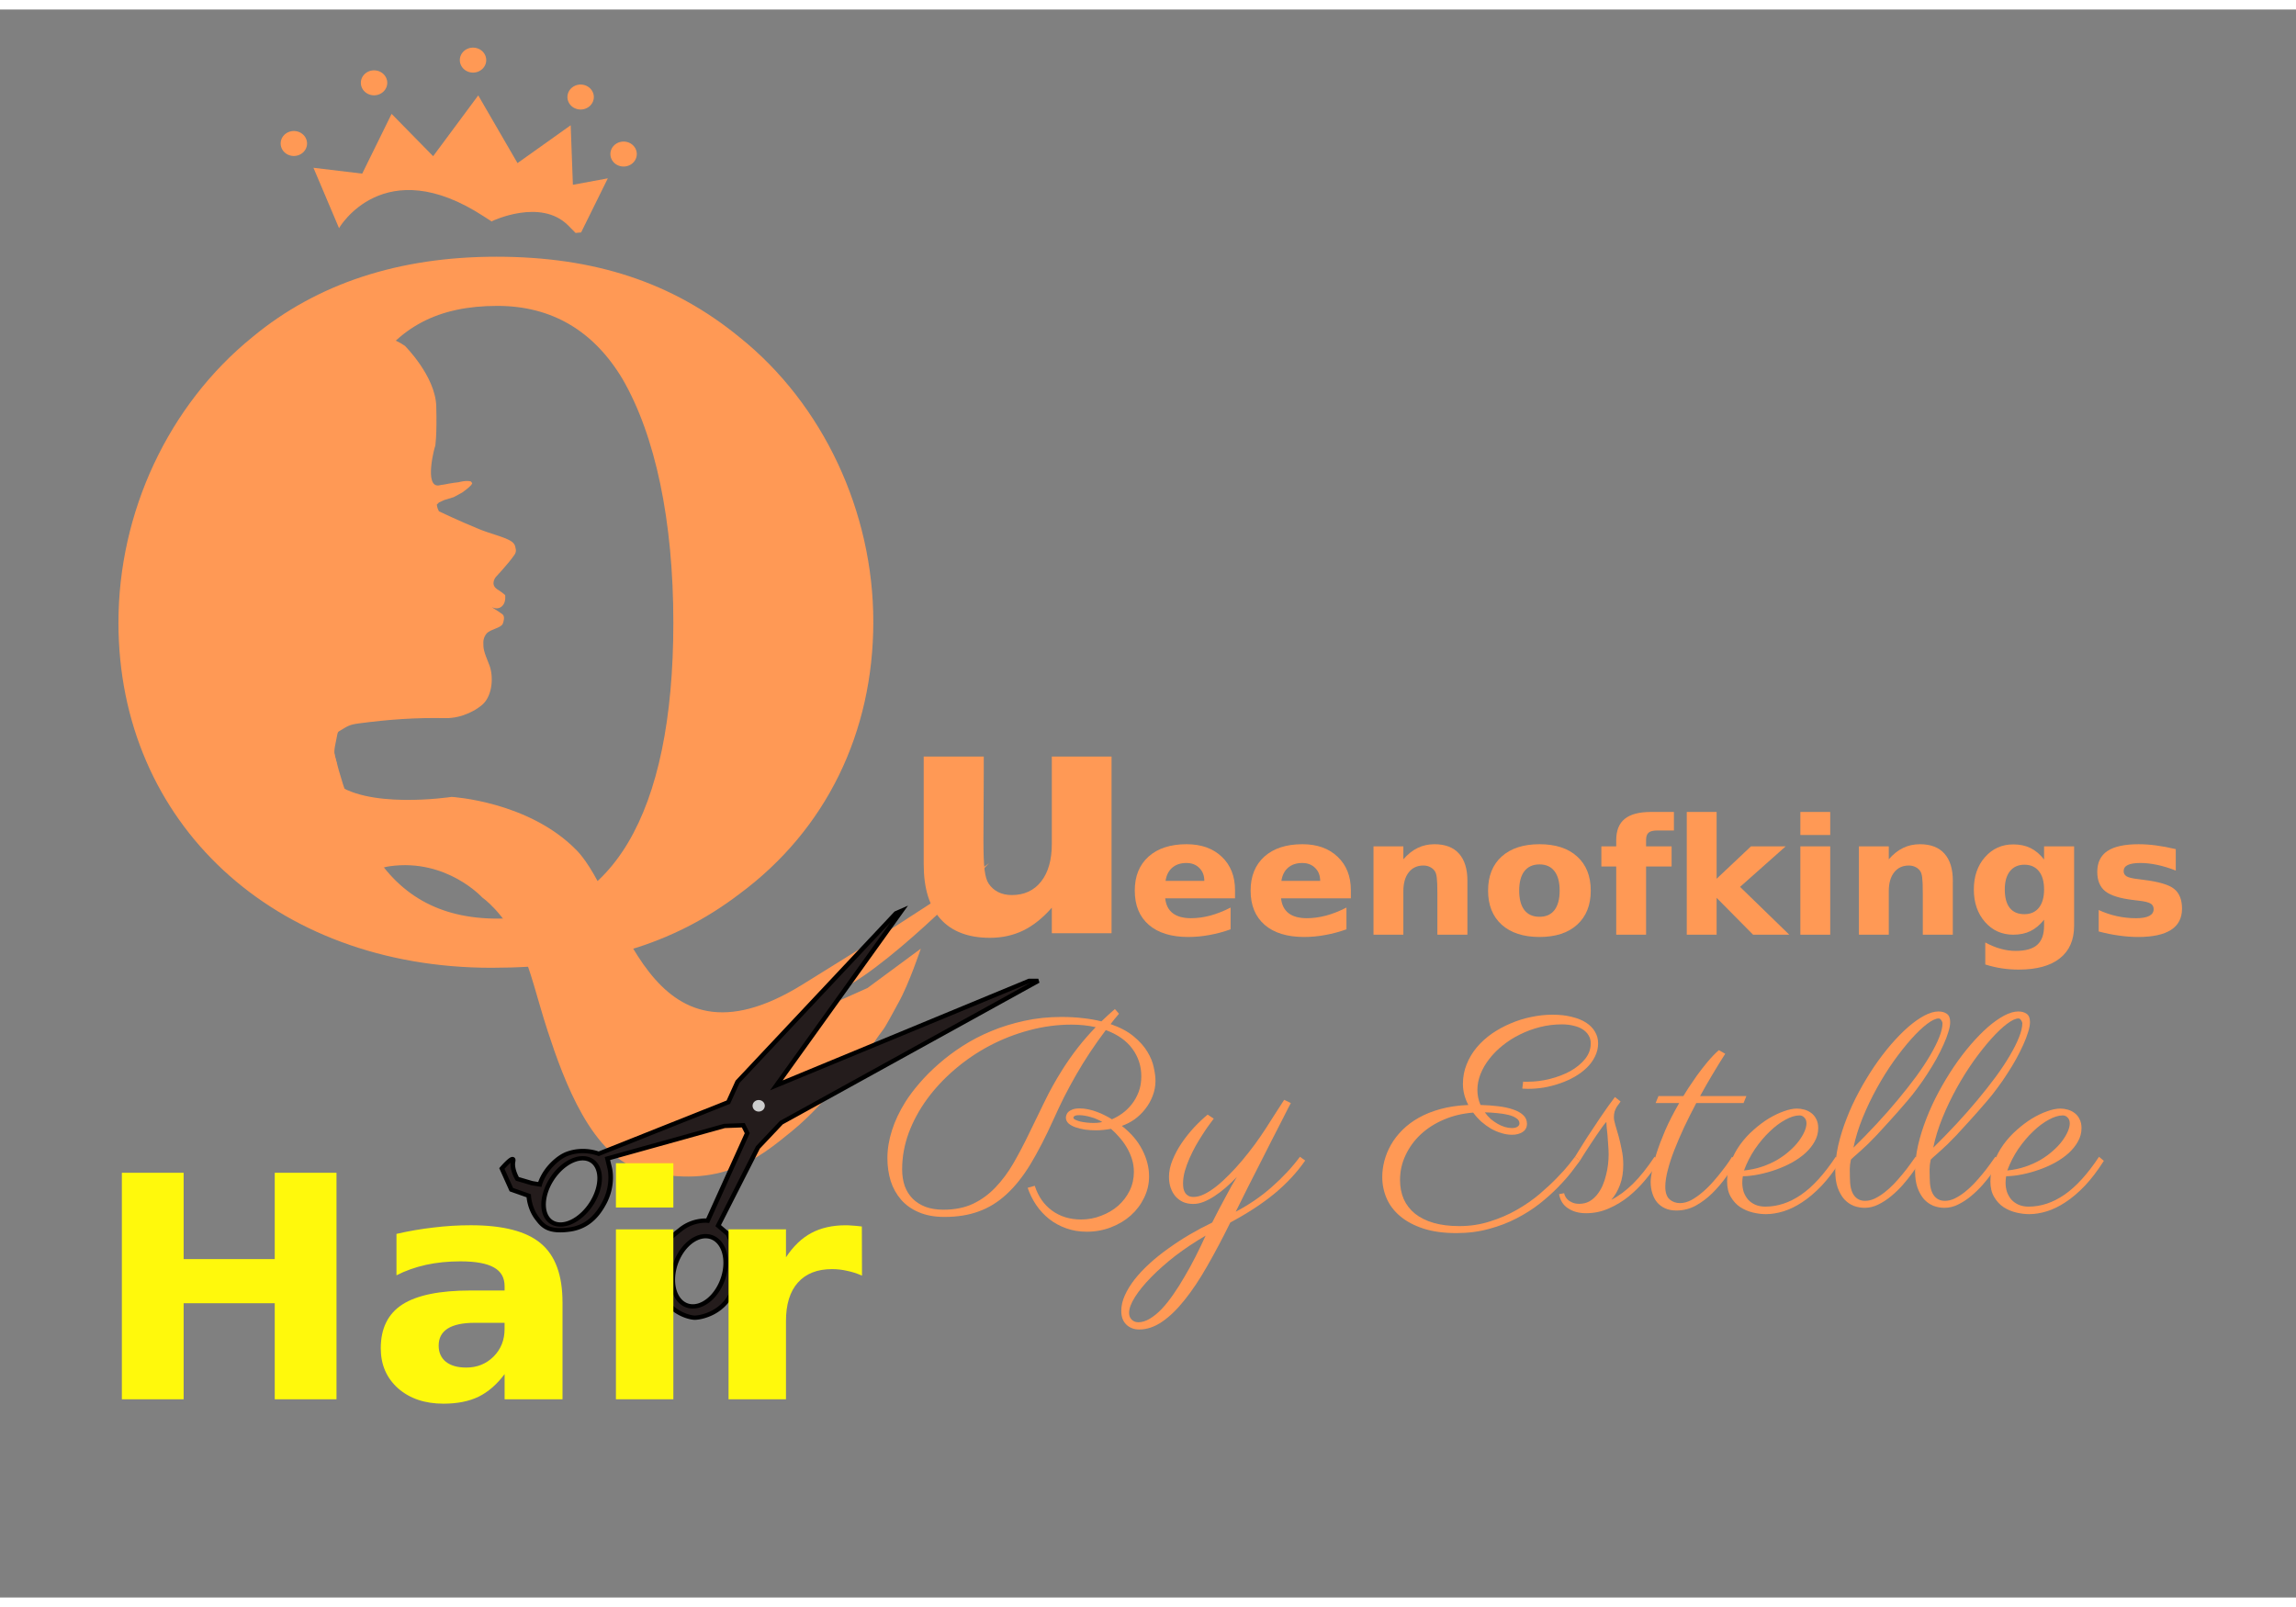 <?xml version="1.0" encoding="UTF-8" standalone="no"?>
<svg
   xmlns="http://www.w3.org/2000/svg"
   width="100"
   height="70"
   viewBox="0 0 137.319 94.985"
   version="1.1"
   id="svg8"
>
  <rect x="0" y="0" width="137.319" height="94.985" fill="#808080" stroke="none"/>
  <defs
     id="defs2" />
  <g
     id="layer1">
    <g
       id="g1126"
       transform="matrix(0.905,0,0,0.856,7.084,-49.898)"
       style="stroke-width:1.136">
      <g
         id="g1006"
         transform="translate(-157.29)"
         style="stroke-width:1.136">
        <g
           id="g900"
           transform="translate(-59.264,-18.326)"
           style="stroke-width:1.136">
          <g
             id="g849"
             transform="translate(31.874,7.53)"
             style="fill:#ff9955;fill-opacity:1;stroke-width:1.136">
            <g
               aria-label="O"
               id="text844"
               style="font-style:normal;font-variant:normal;font-weight:bold;font-stretch:normal;font-size:66.074px;line-height:1.25;font-family:C059;-inkscape-font-specification:'C059, Bold';font-variant-ligatures:normal;font-variant-caps:normal;font-variant-numeric:normal;font-variant-east-asian:normal;fill:#ff9955;fill-opacity:1;stroke:none;stroke-width:0.301">
              <path
                 d="m 209.656,86.362 c -6.409,0 -11.827,1.85 -16.122,5.616 -5.55,4.757 -8.854,12.224 -8.854,19.954 0,14.008 10.308,24.117 24.646,24.117 6.806,0 11.959,-1.586 16.386,-5.154 5.748,-4.493 8.854,-11.299 8.854,-19.029 0,-7.665 -3.304,-15.197 -8.854,-19.888 -4.427,-3.832 -9.581,-5.616 -16.056,-5.616 z m 0.066,3.436 c 3.568,0 6.343,1.718 8.259,5.088 2.18,3.964 3.37,9.911 3.37,17.047 0,13.413 -4.097,20.681 -11.629,20.681 -3.832,0 -6.607,-1.652 -8.458,-5.088 -2.18,-4.097 -3.37,-9.845 -3.37,-16.849 0,-7.136 1.123,-12.422 3.37,-16.188 1.916,-3.238 4.559,-4.691 8.458,-4.691 z"
                 style="font-style:normal;font-variant:normal;font-weight:bold;font-stretch:normal;font-size:66.074px;font-family:C059;-inkscape-font-specification:'C059, Bold';font-variant-ligatures:normal;font-variant-caps:normal;font-variant-numeric:normal;font-variant-east-asian:normal;fill:#ff9955;fill-opacity:1;stroke-width:0.301"
                 id="path865" />
            </g>
            <path
               id="path831"
               style="fill:#ff9955;fill-opacity:1;stroke:none;stroke-width:0.301px;stroke-linecap:butt;stroke-linejoin:miter;stroke-opacity:1"
               d="m 202.964,92.205 c -0.213,0.181 -3.048,2.605 -3.91,3.673 -0.895,1.109 -2.581,3.627 -2.581,3.627 0,0 -1.672,3.197 -2.108,4.637 -0.437,1.441 -1.171,4.341 -1.237,6.148 -0.066,1.807 -0.175,3.927 0.307,6.105 0.482,2.178 1.547,5.47 2.136,6.606 0.589,1.137 2.429,4.272 3.852,5.737 1.424,1.465 3.946,3.625 4.312,3.819 0.038,0.02 0.337,0.193 0.436,0.249 -1.878,-1.511 -3.847,-3.517 -1.552,-3.854 3.754,-0.551 6.105,2.188 6.105,2.188 0,0 1.408,1.01 2.514,3.474 0.683,1.522 1.124,3.64 1.81,5.86 1.072,3.465 2.927,8.846 6.31,9.748 5.11,1.361 7.672,-0.899 9.805,-2.736 1.445,-1.244 2.499,-2.64 3.012,-3.168 1.886,-1.946 2.408,-3.097 2.983,-3.859 0.266,-0.352 0.683,-1.246 1.065,-1.96 0.695,-1.298 1.482,-3.786 1.482,-3.786 l -3.519,2.747 -4.506,2.136 c 0,0 -0.717,-0.09 2.77,-2.022 3.78,-2.094 9.775,-8.848 9.775,-8.848 0,0 -2.106,1.828 -12.374,8.516 -10.268,6.688 -11.726,-5.967 -14.889,-9.4 -3.163,-3.433 -8.268,-3.734 -8.268,-3.734 0,0 -5.743,0.933 -7.866,-1.128 -2.123,-2.06 0.682,0.274 0.227,-1.429 -0.084,-0.316 -0.165,-0.5 -0.042,-1.114 0.156,-0.776 0.121,-0.838 0.262,-0.926 0.545,-0.342 0.648,-0.449 1.279,-0.537 2.022,-0.281 3.765,-0.411 5.715,-0.37 1.189,0.025 2.152,-0.637 2.49,-0.969 0.658,-0.648 0.718,-1.984 0.424,-2.76 -0.365,-0.961 -0.395,-1.107 -0.388,-1.582 0.005,-0.297 0.154,-0.575 0.314,-0.695 0.311,-0.233 0.861,-0.325 0.967,-0.584 0.053,-0.129 0.164,-0.517 -0.014,-0.662 -0.364,-0.298 -0.831,-0.551 -0.648,-0.476 0.334,0.137 0.552,0.005 0.684,-0.172 0.198,-0.266 0.14,-0.687 0.14,-0.687 0,0 -0.036,-0.083 -0.527,-0.42 -0.491,-0.336 -0.093,-0.854 -0.093,-0.854 0,0 0.849,-0.95 1.237,-1.558 0.128,-0.201 0.094,-0.355 0.073,-0.434 -0.025,-0.093 -0.004,-0.32 -0.32,-0.525 -0.454,-0.294 -1.327,-0.499 -2.078,-0.823 -1.371,-0.592 -2.672,-1.254 -2.672,-1.254 l -0.093,-0.227 -0.048,-0.235 0.143,-0.152 0.357,-0.173 0.62,-0.201 0.585,-0.336 0.364,-0.299 0.209,-0.21 0.067,-0.127 -0.088,-0.123 c -0.312,-0.099 -0.819,0.054 -0.819,0.054 -0.164,0.019 -0.482,0.063 -0.634,0.096 -0.576,0.126 -0.383,0.056 -0.593,0.112 -1.14,0.306 -0.294,-2.934 -0.316,-2.714 0,0 0.126,-0.704 0.071,-2.804 -0.055,-2.1 -2.072,-4.22 -2.072,-4.22 -0.2,-0.147 -0.417,-0.275 -0.646,-0.386 z"
            />
          </g>
          <g
             id="g887"
             style="stroke-width:1.136">
            <path
               id="path851"
               style="fill:#ff9955;fill-opacity:1;stroke:#000000;stroke-width:1.136px;stroke-linecap:butt;stroke-linejoin:miter;stroke-opacity:0"
               d="m 906.91,311.771 -11.248,16.032 -10.36,-11.161 -7.326,15.758 -12.161,-1.543 6.378,15.917 c 0,0 11.075,-20.413 36.186,-3.043 1.104,0.764 1.136,0.767 1.896,1.292 0.035,-0.012 0.564,-0.419 0.6,-0.43 -0.021,-0.233 -0.442,0.301 -0.442,0.301 0,0 12.018,-6.091 18.891,1.151 0.774,0.816 1.356,1.482 1.867,2.001 0.217,-0.032 0.363,-0.041 0.588,-0.068 -0.005,-0.006 0.786,-0.072 0.786,-0.072 l 6.66,-14.264 -8.71,1.7 -0.548,-15.699 -13.264,9.98 z"
               transform="scale(0.265)"
            />
            <path
               id="path871"
               style="opacity:1;fill:#ff9955;fill-opacity:1;stroke:#ff9955;stroke-width:0.451;stroke-linecap:round;stroke-opacity:0;paint-order:markers fill stroke"
               d="m 229.018,85.98 a 0.872,0.872 0 0 1 -0.872,0.872 0.872,0.872 0 0 1 -0.872,-0.872 0.872,0.872 0 0 1 0.872,-0.872 0.872,0.872 0 0 1 0.872,0.872 z" />
            <path
               id="circle873"
               style="opacity:1;fill:#ff9955;fill-opacity:1;stroke:#ff9955;stroke-width:0.451;stroke-linecap:round;stroke-opacity:0;paint-order:markers fill stroke"
               d="m 234.318,81.741 a 0.872,0.872 0 0 1 -0.872,0.872 0.872,0.872 0 0 1 -0.872,-0.872 0.872,0.872 0 0 1 0.872,-0.872 0.872,0.872 0 0 1 0.872,0.872 z" />
            <path
               id="circle875"
               style="opacity:1;fill:#ff9955;fill-opacity:1;stroke:#ff9955;stroke-width:0.451;stroke-linecap:round;stroke-opacity:0;paint-order:markers fill stroke"
               d="m 240.859,80.154 a 0.872,0.872 0 0 1 -0.872,0.872 0.872,0.872 0 0 1 -0.872,-0.872 0.872,0.872 0 0 1 0.872,-0.872 0.872,0.872 0 0 1 0.872,0.872 z" />
            <path
               id="circle877"
               style="opacity:1;fill:#ff9955;fill-opacity:1;stroke:#ff9955;stroke-width:0.451;stroke-linecap:round;stroke-opacity:0;paint-order:markers fill stroke"
               d="m 247.97,82.734 a 0.872,0.872 0 0 1 -0.872,0.872 0.872,0.872 0 0 1 -0.872,-0.872 0.872,0.872 0 0 1 0.872,-0.872 0.872,0.872 0 0 1 0.872,0.872 z" />
            <path
               id="circle879"
               style="opacity:1;fill:#ff9955;fill-opacity:1;stroke:#ff9955;stroke-width:0.451;stroke-linecap:round;stroke-opacity:0;paint-order:markers fill stroke"
               d="m 250.809,86.718 a 0.872,0.872 0 0 1 -0.872,0.872 0.872,0.872 0 0 1 -0.872,-0.872 0.872,0.872 0 0 1 0.872,-0.872 0.872,0.872 0 0 1 0.872,0.872 z" />
          </g>
        </g>
        <g
           id="g978"
           style="stroke-width:1.136;fill:#ff9955;">
          <g
             aria-label="u"
             id="text904"
             style="font-style:normal;font-variant:normal;font-weight:bold;font-stretch:normal;font-size:22.578px;line-height:1.25;font-family:sans-serif;-inkscape-font-specification:'sans-serif, Bold';font-variant-ligatures:normal;font-variant-caps:normal;font-variant-numeric:normal;font-variant-east-asian:normal;fill:#ff9955;fill-opacity:1;stroke:none;stroke-width:0.301">
            <path
               d="m 210.506,118.033 v -7.541 h 3.969 v 1.235 q 0,1.003 -0.011,2.525 -0.011,1.51 -0.011,2.017 0,1.488 0.077,2.15 0.077,0.65 0.265,0.948 0.243,0.386 0.628,0.595 0.397,0.209 0.904,0.209 1.235,0 1.94,-0.948 0.706,-0.948 0.706,-2.635 v -6.096 h 3.947 v 12.347 h -3.947 v -1.786 q -0.893,1.08 -1.896,1.599 -0.992,0.507 -2.194,0.507 -2.139,0 -3.263,-1.312 -1.113,-1.312 -1.113,-3.814 z"
               style="font-style:normal;font-variant:normal;font-weight:bold;font-stretch:normal;font-size:22.578px;font-family:sans-serif;-inkscape-font-specification:'sans-serif, Bold';font-variant-ligatures:normal;font-variant-caps:normal;font-variant-numeric:normal;font-variant-east-asian:normal;fill:#ff9955;fill-opacity:1;stroke-width:0.301"
               id="path873" />
          </g>
          <g
             aria-label="eenofkings"
             id="text908"
             style="font-style:normal;font-variant:normal;font-weight:bold;font-stretch:normal;font-size:11.289px;line-height:1.25;font-family:sans-serif;-inkscape-font-specification:'sans-serif, Bold';font-variant-ligatures:normal;font-variant-caps:normal;font-variant-numeric:normal;font-variant-east-asian:normal;fill:#ff9955;fill-opacity:1;stroke:none;stroke-width:0.301">
            <path
               d="m 231.08,119.838 v 0.562 h -4.614 q 0.072,0.695 0.502,1.042 0.43,0.347 1.202,0.347 0.623,0 1.273,-0.182 0.656,-0.187 1.345,-0.562 v 1.521 q -0.7,0.265 -1.4,0.397 -0.7,0.138 -1.4,0.138 -1.676,0 -2.607,-0.849 -0.926,-0.854 -0.926,-2.392 0,-1.51 0.91,-2.376 0.915,-0.865 2.514,-0.865 1.455,0 2.326,0.876 0.876,0.876 0.876,2.343 z m -2.028,-0.656 q 0,-0.562 -0.331,-0.904 -0.325,-0.347 -0.854,-0.347 -0.573,0 -0.932,0.325 -0.358,0.32 -0.446,0.926 z"
               style="font-style:normal;font-variant:normal;font-weight:bold;font-stretch:normal;font-size:11.289px;font-family:sans-serif;-inkscape-font-specification:'sans-serif, Bold';font-variant-ligatures:normal;font-variant-caps:normal;font-variant-numeric:normal;font-variant-east-asian:normal;fill:#ff9955;fill-opacity:1;stroke-width:0.301"
               id="path944" />
            <path
               d="m 238.736,119.838 v 0.562 h -4.614 q 0.072,0.695 0.502,1.042 0.43,0.347 1.202,0.347 0.623,0 1.273,-0.182 0.656,-0.187 1.345,-0.562 v 1.521 q -0.7,0.265 -1.4,0.397 -0.7,0.138 -1.4,0.138 -1.676,0 -2.607,-0.849 -0.926,-0.854 -0.926,-2.392 0,-1.51 0.909,-2.376 0.915,-0.865 2.514,-0.865 1.455,0 2.326,0.876 0.876,0.876 0.876,2.343 z m -2.028,-0.656 q 0,-0.562 -0.331,-0.904 -0.325,-0.347 -0.854,-0.347 -0.573,0 -0.932,0.325 -0.358,0.32 -0.446,0.926 z"
               style="font-style:normal;font-variant:normal;font-weight:bold;font-stretch:normal;font-size:11.289px;font-family:sans-serif;-inkscape-font-specification:'sans-serif, Bold';font-variant-ligatures:normal;font-variant-caps:normal;font-variant-numeric:normal;font-variant-east-asian:normal;fill:#ff9955;fill-opacity:1;stroke-width:0.301"
               id="path946" />
            <path
               d="m 246.437,119.182 v 3.759 h -1.984 v -0.612 -2.265 q 0,-0.799 -0.039,-1.102 -0.033,-0.303 -0.121,-0.446 -0.116,-0.193 -0.314,-0.298 -0.198,-0.11 -0.452,-0.11 -0.617,0 -0.97,0.48 -0.353,0.474 -0.353,1.317 v 3.037 h -1.973 v -6.174 h 1.973 v 0.904 q 0.446,-0.54 0.948,-0.794 0.502,-0.259 1.108,-0.259 1.069,0 1.621,0.656 0.557,0.656 0.557,1.907 z"
               style="font-style:normal;font-variant:normal;font-weight:bold;font-stretch:normal;font-size:11.289px;font-family:sans-serif;-inkscape-font-specification:'sans-serif, Bold';font-variant-ligatures:normal;font-variant-caps:normal;font-variant-numeric:normal;font-variant-east-asian:normal;fill:#ff9955;fill-opacity:1;stroke-width:0.301"
               id="path948" />
            <path
               d="m 251.205,118.03 q -0.656,0 -1.003,0.474 -0.342,0.469 -0.342,1.356 0,0.887 0.342,1.361 0.347,0.469 1.003,0.469 0.645,0 0.987,-0.469 0.342,-0.474 0.342,-1.361 0,-0.887 -0.342,-1.356 -0.342,-0.474 -0.987,-0.474 z m 0,-1.411 q 1.593,0 2.486,0.86 0.898,0.86 0.898,2.381 0,1.521 -0.898,2.381 -0.893,0.86 -2.486,0.86 -1.599,0 -2.503,-0.86 -0.898,-0.86 -0.898,-2.381 0,-1.521 0.898,-2.381 0.904,-0.86 2.503,-0.86 z"
               style="font-style:normal;font-variant:normal;font-weight:bold;font-stretch:normal;font-size:11.289px;font-family:sans-serif;-inkscape-font-specification:'sans-serif, Bold';font-variant-ligatures:normal;font-variant-caps:normal;font-variant-numeric:normal;font-variant-east-asian:normal;fill:#ff9955;fill-opacity:1;stroke-width:0.301"
               id="path950" />
            <path
               d="m 260.085,114.364 v 1.295 h -1.091 q -0.419,0 -0.584,0.154 -0.165,0.149 -0.165,0.524 v 0.43 h 1.687 v 1.411 h -1.687 v 4.763 h -1.973 v -4.763 h -0.981 v -1.411 h 0.981 v -0.43 q 0,-1.009 0.562,-1.488 0.562,-0.485 1.742,-0.485 z"
               style="font-style:normal;font-variant:normal;font-weight:bold;font-stretch:normal;font-size:11.289px;font-family:sans-serif;-inkscape-font-specification:'sans-serif, Bold';font-variant-ligatures:normal;font-variant-caps:normal;font-variant-numeric:normal;font-variant-east-asian:normal;fill:#ff9955;fill-opacity:1;stroke-width:0.301"
               id="path952" />
            <path
               d="m 260.934,114.364 h 1.973 v 4.669 l 2.271,-2.265 h 2.293 l -3.015,2.833 3.252,3.34 h -2.392 l -2.409,-2.574 v 2.574 h -1.973 z"
               style="font-style:normal;font-variant:normal;font-weight:bold;font-stretch:normal;font-size:11.289px;font-family:sans-serif;-inkscape-font-specification:'sans-serif, Bold';font-variant-ligatures:normal;font-variant-caps:normal;font-variant-numeric:normal;font-variant-east-asian:normal;fill:#ff9955;fill-opacity:1;stroke-width:0.301"
               id="path954" />
            <path
               d="m 268.441,116.768 h 1.973 v 6.174 h -1.973 z m 0,-2.403 h 1.973 v 1.61 h -1.973 z"
               style="font-style:normal;font-variant:normal;font-weight:bold;font-stretch:normal;font-size:11.289px;font-family:sans-serif;-inkscape-font-specification:'sans-serif, Bold';font-variant-ligatures:normal;font-variant-caps:normal;font-variant-numeric:normal;font-variant-east-asian:normal;fill:#ff9955;fill-opacity:1;stroke-width:0.301"
               id="path956" />
            <path
               d="m 278.517,119.182 v 3.759 h -1.984 v -0.612 -2.265 q 0,-0.799 -0.039,-1.102 -0.033,-0.303 -0.121,-0.446 -0.116,-0.193 -0.314,-0.298 -0.198,-0.11 -0.452,-0.11 -0.617,0 -0.97,0.48 -0.353,0.474 -0.353,1.317 v 3.037 h -1.973 v -6.174 h 1.973 v 0.904 q 0.446,-0.54 0.948,-0.794 0.502,-0.259 1.108,-0.259 1.069,0 1.621,0.656 0.557,0.656 0.557,1.907 z"
               style="font-style:normal;font-variant:normal;font-weight:bold;font-stretch:normal;font-size:11.289px;font-family:sans-serif;-inkscape-font-specification:'sans-serif, Bold';font-variant-ligatures:normal;font-variant-caps:normal;font-variant-numeric:normal;font-variant-east-asian:normal;fill:#ff9955;fill-opacity:1;stroke-width:0.301"
               id="path958" />
            <path
               d="m 284.548,121.894 q -0.408,0.54 -0.898,0.794 -0.491,0.254 -1.136,0.254 -1.13,0 -1.869,-0.887 -0.739,-0.893 -0.739,-2.271 0,-1.384 0.739,-2.265 0.739,-0.887 1.869,-0.887 0.645,0 1.136,0.254 0.491,0.254 0.898,0.799 v -0.915 h 1.984 v 5.551 q 0,1.488 -0.943,2.271 -0.937,0.788 -2.723,0.788 -0.579,0 -1.119,-0.088 -0.54,-0.088 -1.086,-0.27 v -1.538 q 0.518,0.298 1.014,0.441 0.496,0.149 0.998,0.149 0.97,0 1.422,-0.424 0.452,-0.424 0.452,-1.328 z m -1.301,-3.842 q -0.612,0 -0.954,0.452 -0.342,0.452 -0.342,1.279 0,0.849 0.331,1.29 0.331,0.435 0.965,0.435 0.617,0 0.959,-0.452 0.342,-0.452 0.342,-1.273 0,-0.827 -0.342,-1.279 -0.342,-0.452 -0.959,-0.452 z"
               style="font-style:normal;font-variant:normal;font-weight:bold;font-stretch:normal;font-size:11.289px;font-family:sans-serif;-inkscape-font-specification:'sans-serif, Bold';font-variant-ligatures:normal;font-variant-caps:normal;font-variant-numeric:normal;font-variant-east-asian:normal;fill:#ff9955;fill-opacity:1;stroke-width:0.301"
               id="path960" />
            <path
               d="m 293.251,116.961 v 1.499 q -0.634,-0.265 -1.224,-0.397 -0.59,-0.132 -1.113,-0.132 -0.562,0 -0.838,0.143 -0.27,0.138 -0.27,0.43 0,0.237 0.204,0.364 0.209,0.127 0.744,0.187 l 0.347,0.05 q 1.516,0.193 2.039,0.634 0.524,0.441 0.524,1.384 0,0.987 -0.728,1.483 -0.728,0.496 -2.172,0.496 -0.612,0 -1.268,-0.099 -0.65,-0.094 -1.339,-0.287 v -1.499 q 0.59,0.287 1.207,0.43 0.623,0.143 1.262,0.143 0.579,0 0.871,-0.16 0.292,-0.16 0.292,-0.474 0,-0.265 -0.204,-0.391 -0.198,-0.132 -0.799,-0.204 l -0.347,-0.044 q -1.317,-0.165 -1.847,-0.612 -0.529,-0.446 -0.529,-1.356 0,-0.981 0.672,-1.455 0.672,-0.474 2.062,-0.474 0.546,0 1.147,0.083 0.601,0.083 1.306,0.259 z"
               style="font-style:normal;font-variant:normal;font-weight:bold;font-stretch:normal;font-size:11.289px;font-family:sans-serif;-inkscape-font-specification:'sans-serif, Bold';font-variant-ligatures:normal;font-variant-caps:normal;font-variant-numeric:normal;font-variant-east-asian:normal;fill:#ff9955;fill-opacity:1;stroke-width:0.301"
               id="path962" />
          </g>
        </g>
      </g>
      <g
         id="g1020"
         transform="matrix(0.577,9.6136516e-5,9.5877942e-5,0.576,-72.325,46.888)"
         style="stroke-width:1.971">
        <path
           id="path1008"
           style="fill:#241c1c;stroke:#000000;stroke-width:0.522px;stroke-linecap:butt;stroke-linejoin:miter;stroke-opacity:1"
           d="m 215.011,129.108 -0.637,0.296 -18.142,20.448 -1.058,2.469 -14.849,6.265 c 0,0 -1.725,-0.76 -3.64,0.019 -0.872,0.355 -1.75,1.224 -2.278,1.989 -0.632,0.916 -0.829,1.714 -0.829,1.714 l -0.891,-0.155 -1.685,-0.525 c 0,0 -0.669,-1.163 -0.481,-2.121 0.189,-0.958 -1.287,0.867 -1.287,0.867 l 1.088,2.565 1.989,0.741 c 0,0 0.052,1.506 0.962,2.753 0.6,0.823 1.195,1.716 3.74,1.339 2.231,-0.33 3.313,-1.974 3.932,-3.185 1.158,-2.266 0.635,-4.298 0.635,-4.298 l -0.254,-1.127 13.408,-3.956 2.152,-0.086 0.454,0.964 -4.532,10.617 c 0,0 -1.638,-0.19 -3.101,1.057 -1.462,1.247 -2.666,2.061 -2.504,5.905 0.166,3.943 3.402,4.805 4.125,4.805 0.724,0 3.6,-0.59 4.481,-3.731 0.932,-3.322 -0.689,-6.431 -0.689,-6.431 l -1.111,-1.007 4.553,-9.489 2.681,-3.004 29.436,-17.209 h -1.045 l -28.962,12.688 z m -36.523,30.024 a 2.707,4.373 30.169 0 1 0.926,0.234 2.707,4.373 30.169 0 1 0.155,5.135 2.707,4.373 30.169 0 1 -4.538,2.434 2.707,4.373 30.169 0 1 -0.155,-5.135 2.707,4.373 30.169 0 1 3.612,-2.668 z m 14.052,9.449 a 2.861,4.373 17.437 0 1 0.504,0.057 2.861,4.373 17.437 0 1 1.573,4.897 2.861,4.373 17.437 0 1 -3.982,3.506 2.861,4.373 17.437 0 1 -1.574,-4.898 2.861,4.373 17.437 0 1 3.478,-3.563 z" />
        <path
           id="path1016"
           style="opacity:1;fill:#cccccc;fill-opacity:1;stroke:#ff9955;stroke-width:0.782;stroke-linecap:round;stroke-opacity:0;paint-order:markers fill stroke"
           d="m 199.351,152.762 a 0.699,0.699 0 0 1 -0.699,0.699 0.699,0.699 0 0 1 -0.699,-0.699 0.699,0.699 0 0 1 0.699,-0.699 0.699,0.699 0 0 1 0.699,0.699 z" />
      </g>
      <g
         aria-label="Hair"
         id="text1056"
         style="fill:#FFCC1D;font-style:normal;font-variant:normal;font-weight:bold;font-stretch:normal;font-size:21.711px;line-height:1.25;font-family:sans-serif;-inkscape-font-specification:'sans-serif, Bold';font-variant-ligatures:normal;font-variant-caps:normal;font-variant-numeric:normal;font-variant-east-asian:normal;fill:#fff90c;fill-opacity:1;stroke:none;stroke-width:0.301">
        <path
           d="M 0.226,139.578 H 4.308 v 6.032 h 6.021 v -6.032 h 4.081 v 15.827 h -4.081 v -6.71 H 4.308 v 6.71 H 0.226 Z"
           style="font-style:normal;font-variant:normal;font-weight:bold;font-stretch:normal;font-size:21.711px;font-family:sans-serif;-inkscape-font-specification:'sans-serif, Bold';font-variant-ligatures:normal;font-variant-caps:normal;font-variant-numeric:normal;font-variant-east-asian:normal;fill:#fff90c;fill-opacity:1;stroke-width:0.301"
           id="path877" />
        <path
           d="m 23.548,150.062 q -1.187,0 -1.792,0.403 -0.594,0.403 -0.594,1.187 0,0.721 0.477,1.134 0.488,0.403 1.346,0.403 1.071,0 1.802,-0.763 0.731,-0.774 0.731,-1.929 v -0.435 z m 5.799,-1.431 v 6.774 h -3.827 v -1.76 q -0.763,1.081 -1.717,1.58 -0.954,0.488 -2.322,0.488 -1.845,0 -3,-1.071 -1.145,-1.081 -1.145,-2.799 0,-2.088 1.431,-3.064 1.442,-0.975 4.516,-0.975 h 2.237 v -0.297 q 0,-0.901 -0.71,-1.315 -0.71,-0.424 -2.216,-0.424 -1.219,0 -2.269,0.244 -1.049,0.244 -1.951,0.731 v -2.894 q 1.219,-0.297 2.449,-0.445 1.23,-0.159 2.459,-0.159 3.212,0 4.633,1.272 1.431,1.262 1.431,4.113 z"
           style="font-style:normal;font-variant:normal;font-weight:bold;font-stretch:normal;font-size:21.711px;font-family:sans-serif;-inkscape-font-specification:'sans-serif, Bold';font-variant-ligatures:normal;font-variant-caps:normal;font-variant-numeric:normal;font-variant-east-asian:normal;fill:#fff90c;fill-opacity:1;stroke-width:0.301"
           id="path879" />
        <path
           d="m 32.877,143.532 h 3.795 v 11.873 h -3.795 z m 0,-4.622 h 3.795 v 3.095 h -3.795 z"
           style="font-style:normal;font-variant:normal;font-weight:bold;font-stretch:normal;font-size:21.711px;font-family:sans-serif;-inkscape-font-specification:'sans-serif, Bold';font-variant-ligatures:normal;font-variant-caps:normal;font-variant-numeric:normal;font-variant-east-asian:normal;fill:#fff90c;fill-opacity:1;stroke-width:0.301"
           id="path881" />
        <path
           d="m 49.139,146.766 q -0.498,-0.233 -0.996,-0.339 -0.488,-0.117 -0.986,-0.117 -1.463,0 -2.258,0.943 -0.784,0.933 -0.784,2.682 v 5.47 h -3.795 v -11.873 h 3.795 v 1.951 q 0.731,-1.166 1.675,-1.696 0.954,-0.541 2.279,-0.541 0.191,0 0.413,0.021 0.223,0.011 0.647,0.064 z"
           style="font-style:normal;font-variant:normal;font-weight:bold;font-stretch:normal;font-size:21.711px;font-family:sans-serif;-inkscape-font-specification:'sans-serif, Bold';font-variant-ligatures:normal;font-variant-caps:normal;font-variant-numeric:normal;font-variant-east-asian:normal;fill:#fff90c;fill-opacity:1;stroke-width:0.301"
           id="path883" />
      </g>
      <g
         aria-label="By Estelle"
         id="text1060"
         style="fill:#ff9955;font-style:normal;font-variant:normal;font-weight:normal;font-stretch:normal;font-size:19.221px;line-height:1.25;font-family:Parisienne;-inkscape-font-specification:'Parisienne, Normal';font-variant-ligatures:normal;font-variant-caps:normal;font-variant-numeric:normal;font-variant-east-asian:normal;fill:#ff9955;fill-opacity:1;stroke:none;stroke-width:0.301">
        <path
           d="m 66.122,128.466 q -0.15,0.188 -0.291,0.366 -0.131,0.169 -0.263,0.357 0.948,0.347 1.53,0.863 0.582,0.507 0.901,1.07 0.319,0.554 0.422,1.098 0.113,0.535 0.113,0.929 0,0.554 -0.188,1.06 -0.178,0.497 -0.488,0.91 -0.3,0.413 -0.704,0.723 -0.404,0.3 -0.845,0.46 0.91,0.751 1.351,1.671 0.45,0.92 0.45,1.858 0,0.788 -0.328,1.492 -0.319,0.704 -0.873,1.229 -0.554,0.526 -1.314,0.835 -0.751,0.31 -1.605,0.31 -0.741,0 -1.37,-0.244 -0.619,-0.235 -1.117,-0.648 -0.488,-0.413 -0.854,-0.976 -0.357,-0.563 -0.563,-1.201 l 0.469,-0.141 q 0.347,1.126 1.145,1.736 0.798,0.619 1.924,0.619 0.694,0 1.323,-0.263 0.638,-0.253 1.117,-0.694 0.479,-0.45 0.76,-1.051 0.282,-0.61 0.282,-1.314 0,-0.479 -0.131,-0.91 -0.131,-0.432 -0.347,-0.816 -0.216,-0.385 -0.488,-0.704 -0.263,-0.328 -0.544,-0.582 -0.253,0.047 -0.507,0.075 -0.253,0.028 -0.497,0.028 -0.338,0 -0.694,-0.047 -0.347,-0.056 -0.638,-0.16 -0.282,-0.103 -0.469,-0.272 -0.178,-0.169 -0.178,-0.413 0,-0.056 0.028,-0.16 0.028,-0.113 0.113,-0.216 0.094,-0.103 0.272,-0.178 0.178,-0.085 0.488,-0.085 0.291,0 0.582,0.066 0.3,0.066 0.572,0.178 0.272,0.103 0.526,0.244 0.253,0.131 0.46,0.272 0.338,-0.15 0.676,-0.404 0.347,-0.263 0.629,-0.638 0.282,-0.375 0.46,-0.863 0.178,-0.488 0.178,-1.098 0,-1.07 -0.591,-1.924 -0.591,-0.854 -1.755,-1.305 -0.563,0.788 -1.051,1.567 -0.488,0.779 -0.91,1.558 -0.422,0.779 -0.798,1.558 -0.366,0.779 -0.704,1.577 -0.779,1.821 -1.52,3.116 -0.741,1.286 -1.586,2.102 -0.835,0.816 -1.83,1.192 -0.985,0.385 -2.262,0.385 -0.985,0 -1.699,-0.328 -0.713,-0.319 -1.173,-0.882 -0.46,-0.563 -0.685,-1.305 -0.216,-0.751 -0.216,-1.595 0,-0.939 0.3,-1.933 0.3,-1.004 0.892,-1.999 0.375,-0.629 0.929,-1.305 0.554,-0.685 1.267,-1.342 0.713,-0.666 1.586,-1.258 0.882,-0.601 1.896,-1.042 1.023,-0.45 2.177,-0.713 1.164,-0.272 2.449,-0.272 0.788,0 1.436,0.085 0.657,0.075 1.211,0.225 0.216,-0.216 0.432,-0.432 0.225,-0.216 0.46,-0.432 z m -3.735,3.895 q 0.497,-0.826 1.032,-1.549 0.544,-0.732 1.164,-1.408 -0.357,-0.085 -0.76,-0.131 -0.394,-0.047 -0.835,-0.047 -1.417,0 -2.797,0.394 -1.37,0.385 -2.618,1.079 -1.239,0.694 -2.299,1.652 -1.061,0.957 -1.839,2.083 -0.77,1.117 -1.211,2.365 -0.432,1.248 -0.432,2.534 0,0.638 0.169,1.164 0.178,0.516 0.526,0.892 0.347,0.366 0.854,0.572 0.516,0.197 1.183,0.197 1.117,0 1.952,-0.413 0.835,-0.422 1.483,-1.145 0.657,-0.723 1.183,-1.68 0.526,-0.967 1.023,-2.055 0.507,-1.089 1.032,-2.243 0.526,-1.154 1.192,-2.262 z m 2.628,3.67 q -0.141,-0.103 -0.338,-0.188 -0.188,-0.094 -0.394,-0.15 -0.206,-0.066 -0.413,-0.103 -0.206,-0.037 -0.357,-0.037 -0.263,0 -0.338,0.066 -0.066,0.056 -0.066,0.103 0,0.085 0.122,0.15 0.131,0.066 0.319,0.122 0.197,0.047 0.432,0.075 0.235,0.028 0.46,0.028 0.103,0 0.235,-0.009 0.131,-0.009 0.338,-0.056 z"
           style="font-style:normal;font-variant:normal;font-weight:normal;font-stretch:normal;font-size:19.221px;font-family:Parisienne;-inkscape-font-specification:'Parisienne, Normal';font-variant-ligatures:normal;font-variant-caps:normal;font-variant-numeric:normal;font-variant-east-asian:normal;fill:#ff9955;fill-opacity:1;stroke-width:0.301"
           id="path886" />
        <path
           d="m 73.912,139.869 q -0.366,0.404 -0.741,0.751 -0.375,0.338 -0.741,0.591 -0.366,0.253 -0.723,0.404 -0.347,0.141 -0.676,0.141 -0.366,0 -0.666,-0.131 -0.291,-0.141 -0.507,-0.394 -0.206,-0.253 -0.319,-0.601 -0.113,-0.347 -0.113,-0.77 0,-0.563 0.235,-1.173 0.235,-0.61 0.601,-1.183 0.375,-0.582 0.826,-1.098 0.46,-0.516 0.892,-0.892 l 0.404,0.282 q -0.113,0.16 -0.31,0.441 -0.197,0.282 -0.422,0.657 -0.225,0.366 -0.46,0.798 -0.225,0.432 -0.413,0.882 -0.188,0.45 -0.31,0.901 -0.113,0.45 -0.113,0.845 0,0.188 0.028,0.366 0.038,0.169 0.113,0.3 0.084,0.131 0.216,0.206 0.131,0.075 0.338,0.075 0.328,0 0.713,-0.197 0.394,-0.206 0.807,-0.554 0.422,-0.357 0.854,-0.826 0.441,-0.469 0.863,-1.004 0.422,-0.535 0.816,-1.098 0.394,-0.572 0.732,-1.126 0.3,-0.497 0.601,-0.995 0.3,-0.507 0.601,-0.985 l 0.441,0.225 q -0.009,0.019 -0.178,0.357 -0.16,0.328 -0.432,0.901 -0.272,0.563 -0.638,1.314 -0.357,0.741 -0.76,1.586 -0.404,0.835 -0.826,1.717 -0.413,0.882 -0.807,1.717 1.323,-0.732 2.393,-1.736 1.079,-1.004 1.849,-2.102 l 0.347,0.263 q -0.816,1.248 -2.027,2.309 -1.211,1.051 -2.919,2.018 -0.779,1.671 -1.53,3.05 -0.741,1.38 -1.492,2.365 -0.741,0.985 -1.483,1.52 -0.751,0.544 -1.52,0.544 -0.507,0 -0.845,-0.338 -0.338,-0.338 -0.338,-0.967 0,-0.526 0.235,-1.079 0.235,-0.554 0.648,-1.117 0.413,-0.554 0.985,-1.107 0.563,-0.544 1.239,-1.051 0.666,-0.507 1.398,-0.967 0.741,-0.46 1.502,-0.845 0.197,-0.413 0.422,-0.873 0.225,-0.45 0.441,-0.873 0.216,-0.432 0.413,-0.807 0.206,-0.385 0.357,-0.638 z m -2.065,4.101 q -1.079,0.666 -2.008,1.417 -0.92,0.76 -1.595,1.492 -0.685,0.741 -1.07,1.389 -0.385,0.648 -0.385,1.098 0,0.3 0.178,0.479 0.169,0.178 0.441,0.178 0.366,0 0.76,-0.253 0.385,-0.244 0.779,-0.676 0.385,-0.432 0.77,-1.023 0.385,-0.582 0.751,-1.258 0.375,-0.666 0.723,-1.398 0.347,-0.723 0.657,-1.445 z"
           style="font-style:normal;font-variant:normal;font-weight:normal;font-stretch:normal;font-size:19.221px;font-family:Parisienne;-inkscape-font-specification:'Parisienne, Normal';font-variant-ligatures:normal;font-variant-caps:normal;font-variant-numeric:normal;font-variant-east-asian:normal;fill:#ff9955;fill-opacity:1;stroke-width:0.301"
           id="path888" />
        <path
           d="m 92.832,133.206 q 0.028,0.009 0.075,0.009 h 0.225 q 0.732,0 1.473,-0.197 0.741,-0.197 1.342,-0.544 0.601,-0.357 0.976,-0.845 0.375,-0.497 0.375,-1.089 0,-0.319 -0.141,-0.563 -0.141,-0.253 -0.394,-0.422 -0.244,-0.169 -0.601,-0.253 -0.347,-0.094 -0.77,-0.094 -0.741,0 -1.445,0.188 -0.704,0.188 -1.323,0.516 -0.619,0.319 -1.136,0.76 -0.516,0.432 -0.892,0.948 -0.375,0.507 -0.582,1.061 -0.206,0.554 -0.206,1.107 0,0.554 0.206,1.051 0.648,0.019 1.211,0.094 0.563,0.075 0.976,0.235 0.413,0.15 0.648,0.394 0.235,0.244 0.235,0.591 0,0.375 -0.282,0.572 -0.282,0.197 -0.704,0.197 -0.338,0 -0.694,-0.113 -0.357,-0.113 -0.694,-0.31 -0.328,-0.206 -0.638,-0.488 -0.3,-0.291 -0.544,-0.638 -1.042,0.085 -1.933,0.488 -0.882,0.394 -1.53,1.032 -0.638,0.629 -1.004,1.455 -0.366,0.817 -0.366,1.727 0,0.741 0.244,1.342 0.253,0.591 0.741,1.014 0.497,0.422 1.229,0.648 0.741,0.225 1.708,0.225 1.07,0 2.027,-0.328 0.967,-0.319 1.783,-0.816 0.816,-0.497 1.483,-1.089 0.666,-0.601 1.154,-1.136 0.497,-0.535 0.798,-0.939 0.3,-0.413 0.394,-0.535 l 0.338,0.263 q -0.216,0.31 -0.582,0.817 -0.366,0.497 -0.892,1.061 -0.516,0.563 -1.201,1.136 -0.676,0.563 -1.52,1.023 -0.835,0.46 -1.83,0.741 -0.995,0.291 -2.149,0.291 -1.267,0 -2.187,-0.319 -0.92,-0.319 -1.53,-0.863 -0.601,-0.535 -0.892,-1.239 -0.291,-0.713 -0.291,-1.502 0,-0.554 0.141,-1.126 0.141,-0.572 0.432,-1.117 0.291,-0.544 0.751,-1.032 0.46,-0.488 1.089,-0.863 0.629,-0.375 1.445,-0.61 0.816,-0.235 1.83,-0.282 -0.169,-0.338 -0.263,-0.704 -0.094,-0.375 -0.094,-0.77 0,-0.723 0.244,-1.361 0.244,-0.648 0.666,-1.183 0.432,-0.544 1.004,-0.967 0.582,-0.422 1.239,-0.713 0.657,-0.3 1.361,-0.45 0.713,-0.16 1.408,-0.16 0.713,0 1.267,0.15 0.563,0.141 0.948,0.404 0.385,0.263 0.591,0.638 0.206,0.366 0.206,0.807 0,0.488 -0.206,0.92 -0.197,0.432 -0.544,0.788 -0.338,0.347 -0.798,0.629 -0.45,0.272 -0.967,0.46 -0.507,0.188 -1.051,0.291 -0.544,0.094 -1.051,0.094 -0.169,0 -0.272,-0.009 -0.103,-0.009 -0.122,-0.009 z m -0.244,2.928 q 0,-0.225 -0.206,-0.366 -0.197,-0.15 -0.526,-0.235 -0.319,-0.085 -0.732,-0.122 -0.404,-0.047 -0.826,-0.056 0.178,0.263 0.394,0.469 0.225,0.197 0.46,0.338 0.235,0.141 0.469,0.216 0.244,0.075 0.46,0.075 0.253,0 0.375,-0.094 0.131,-0.094 0.131,-0.225 z"
           style="font-style:normal;font-variant:normal;font-weight:normal;font-stretch:normal;font-size:19.221px;font-family:Parisienne;-inkscape-font-specification:'Parisienne, Normal';font-variant-ligatures:normal;font-variant-caps:normal;font-variant-numeric:normal;font-variant-east-asian:normal;fill:#ff9955;fill-opacity:1;stroke-width:0.301"
           id="path890" />
        <path
           d="m 99.27,134.595 q -0.047,0.085 -0.122,0.188 -0.075,0.094 -0.15,0.225 -0.066,0.122 -0.122,0.291 -0.047,0.169 -0.047,0.404 0,0.197 0.094,0.535 0.103,0.338 0.216,0.779 0.113,0.432 0.206,0.948 0.103,0.507 0.103,1.051 0,0.798 -0.216,1.408 -0.216,0.61 -0.572,1.042 0.732,-0.394 1.436,-1.126 0.704,-0.741 1.417,-1.877 l 0.319,0.282 q -0.404,0.666 -0.92,1.323 -0.507,0.648 -1.117,1.173 -0.61,0.516 -1.314,0.835 -0.704,0.328 -1.492,0.328 -0.704,0 -1.183,-0.338 -0.488,-0.328 -0.601,-0.995 l 0.338,-0.066 q 0,0.056 0.056,0.188 0.047,0.122 0.16,0.244 0.113,0.122 0.31,0.216 0.188,0.094 0.469,0.094 0.375,0 0.666,-0.169 0.291,-0.178 0.507,-0.46 0.216,-0.282 0.366,-0.638 0.15,-0.366 0.235,-0.751 0.094,-0.385 0.131,-0.751 0.038,-0.366 0.038,-0.666 0,-0.3 -0.028,-0.666 -0.019,-0.366 -0.047,-0.694 -0.028,-0.338 -0.056,-0.582 -0.019,-0.253 -0.019,-0.328 v -0.019 q -0.122,0.131 -0.291,0.385 -0.169,0.253 -0.366,0.554 -0.188,0.3 -0.385,0.61 -0.188,0.31 -0.347,0.563 -0.15,0.253 -0.253,0.422 -0.094,0.16 -0.094,0.169 l -0.338,-0.263 q 0.009,-0.009 0.235,-0.404 0.225,-0.394 0.591,-0.995 0.375,-0.61 0.845,-1.342 0.469,-0.741 0.967,-1.436 l 0.375,0.31 z"
           style="font-style:normal;font-variant:normal;font-weight:normal;font-stretch:normal;font-size:19.221px;font-family:Parisienne;-inkscape-font-specification:'Parisienne, Normal';font-variant-ligatures:normal;font-variant-caps:normal;font-variant-numeric:normal;font-variant-east-asian:normal;fill:#ff9955;fill-opacity:1;stroke-width:0.301"
           id="path892" />
        <path
           d="m 103.418,134.219 q 0.094,-0.16 0.328,-0.554 0.244,-0.394 0.563,-0.873 0.328,-0.479 0.704,-0.957 0.385,-0.488 0.751,-0.826 l 0.422,0.253 q -0.404,0.666 -0.826,1.417 -0.422,0.741 -0.835,1.539 h 3.06 l -0.188,0.488 h -3.125 q -0.422,0.845 -0.798,1.68 -0.366,0.835 -0.648,1.595 -0.282,0.76 -0.441,1.427 -0.16,0.657 -0.16,1.145 0,0.61 0.282,0.882 0.282,0.263 0.694,0.263 0.366,0 0.751,-0.216 0.385,-0.225 0.751,-0.563 0.375,-0.338 0.704,-0.741 0.338,-0.404 0.591,-0.76 0.263,-0.357 0.432,-0.619 0.169,-0.272 0.206,-0.338 l 0.347,0.263 q -0.328,0.544 -0.741,1.154 -0.413,0.61 -0.92,1.136 -0.497,0.516 -1.089,0.863 -0.591,0.338 -1.276,0.338 -0.422,0 -0.741,-0.15 -0.31,-0.15 -0.526,-0.413 -0.216,-0.272 -0.319,-0.638 -0.113,-0.366 -0.113,-0.798 0,-0.282 0.094,-0.798 0.085,-0.516 0.3,-1.22 0.216,-0.713 0.572,-1.595 0.366,-0.882 0.92,-1.896 h -1.558 l 0.188,-0.488 z"
           style="font-style:normal;font-variant:normal;font-weight:normal;font-stretch:normal;font-size:19.221px;font-family:Parisienne;-inkscape-font-specification:'Parisienne, Normal';font-variant-ligatures:normal;font-variant-caps:normal;font-variant-numeric:normal;font-variant-east-asian:normal;fill:#ff9955;fill-opacity:1;stroke-width:0.301"
           id="path894" />
        <path
           d="m 107.35,139.822 q -0.019,0.113 -0.028,0.225 -0.009,0.113 -0.009,0.225 0,0.338 0.094,0.648 0.103,0.3 0.291,0.535 0.197,0.225 0.479,0.357 0.291,0.131 0.657,0.131 1.229,0 2.374,-0.835 1.145,-0.835 2.281,-2.647 l 0.319,0.282 q -0.619,1.032 -1.258,1.746 -0.638,0.704 -1.276,1.145 -0.629,0.441 -1.239,0.638 -0.61,0.197 -1.164,0.197 -0.404,0 -0.854,-0.113 -0.45,-0.113 -0.835,-0.375 -0.375,-0.263 -0.619,-0.704 -0.253,-0.441 -0.253,-1.098 0,-0.704 0.244,-1.351 0.235,-0.657 0.619,-1.22 0.385,-0.563 0.882,-1.023 0.497,-0.469 1.004,-0.798 0.516,-0.328 1.004,-0.507 0.488,-0.188 0.863,-0.188 0.244,0 0.497,0.075 0.253,0.075 0.45,0.235 0.206,0.16 0.328,0.422 0.131,0.263 0.131,0.629 0,0.497 -0.235,0.939 -0.225,0.432 -0.61,0.807 -0.385,0.366 -0.892,0.666 -0.507,0.291 -1.06,0.497 -0.554,0.206 -1.117,0.328 -0.563,0.122 -1.07,0.131 z m 0.075,-0.404 q 0.629,-0.066 1.183,-0.263 0.554,-0.197 1.014,-0.479 0.46,-0.291 0.817,-0.629 0.366,-0.338 0.61,-0.685 0.244,-0.347 0.375,-0.666 0.131,-0.319 0.131,-0.572 0,-0.253 -0.141,-0.404 -0.131,-0.15 -0.319,-0.15 -0.413,0 -0.929,0.3 -0.516,0.291 -1.032,0.817 -0.516,0.516 -0.976,1.22 -0.45,0.704 -0.732,1.511 z"
           style="font-style:normal;font-variant:normal;font-weight:normal;font-stretch:normal;font-size:19.221px;font-family:Parisienne;-inkscape-font-specification:'Parisienne, Normal';font-variant-ligatures:normal;font-variant-caps:normal;font-variant-numeric:normal;font-variant-east-asian:normal;fill:#ff9955;fill-opacity:1;stroke-width:0.301"
           id="path896" />
        <path
           d="m 120.283,128.307 q 0.328,0 0.544,0.16 0.225,0.16 0.225,0.582 0,0.291 -0.122,0.694 -0.113,0.404 -0.319,0.882 -0.197,0.469 -0.469,0.995 -0.272,0.516 -0.591,1.032 -0.31,0.516 -0.657,1.004 -0.338,0.488 -0.676,0.901 -0.676,0.835 -1.173,1.408 -0.488,0.572 -0.845,0.976 -0.357,0.394 -0.601,0.648 -0.244,0.244 -0.432,0.422 -0.188,0.178 -0.347,0.328 -0.16,0.141 -0.328,0.319 -0.075,0.357 -0.075,0.685 0.009,0.319 0.009,0.591 0,0.817 0.263,1.211 0.263,0.394 0.741,0.394 0.319,0 0.638,-0.16 0.328,-0.169 0.648,-0.432 0.319,-0.263 0.619,-0.591 0.3,-0.338 0.563,-0.676 0.272,-0.347 0.488,-0.666 0.216,-0.319 0.375,-0.554 l 0.347,0.263 q -0.028,0.037 -0.188,0.3 -0.15,0.253 -0.404,0.619 -0.253,0.366 -0.601,0.788 -0.347,0.413 -0.751,0.77 -0.404,0.357 -0.854,0.591 -0.441,0.235 -0.901,0.235 -0.385,0 -0.741,-0.141 -0.347,-0.15 -0.619,-0.46 -0.263,-0.319 -0.432,-0.807 -0.16,-0.488 -0.16,-1.173 0,-0.854 0.197,-1.783 0.206,-0.939 0.554,-1.877 0.347,-0.948 0.816,-1.868 0.469,-0.92 0.995,-1.746 0.535,-0.835 1.107,-1.539 0.582,-0.713 1.136,-1.229 0.563,-0.516 1.079,-0.807 0.516,-0.291 0.939,-0.291 z m -5.622,9.516 q 0.798,-0.826 1.539,-1.671 0.751,-0.854 1.398,-1.68 0.657,-0.835 1.201,-1.614 0.544,-0.788 0.929,-1.483 0.385,-0.694 0.601,-1.267 0.216,-0.572 0.216,-0.985 0,-0.075 -0.075,-0.197 -0.075,-0.131 -0.178,-0.131 -0.291,0 -0.77,0.385 -0.479,0.385 -1.042,1.051 -0.554,0.657 -1.154,1.539 -0.591,0.882 -1.117,1.886 -0.526,1.004 -0.939,2.074 -0.413,1.07 -0.61,2.093 z"
           style="font-style:normal;font-variant:normal;font-weight:normal;font-stretch:normal;font-size:19.221px;font-family:Parisienne;-inkscape-font-specification:'Parisienne, Normal';font-variant-ligatures:normal;font-variant-caps:normal;font-variant-numeric:normal;font-variant-east-asian:normal;fill:#ff9955;fill-opacity:1;stroke-width:0.301"
           id="path898" />
        <path
           d="m 125.557,128.307 q 0.328,0 0.544,0.16 0.225,0.16 0.225,0.582 0,0.291 -0.122,0.694 -0.113,0.404 -0.319,0.882 -0.197,0.469 -0.469,0.995 -0.272,0.516 -0.591,1.032 -0.31,0.516 -0.657,1.004 -0.338,0.488 -0.676,0.901 -0.676,0.835 -1.173,1.408 -0.488,0.572 -0.845,0.976 -0.357,0.394 -0.601,0.648 -0.244,0.244 -0.432,0.422 -0.188,0.178 -0.347,0.328 -0.16,0.141 -0.328,0.319 -0.075,0.357 -0.075,0.685 0.009,0.319 0.009,0.591 0,0.817 0.263,1.211 0.263,0.394 0.741,0.394 0.319,0 0.638,-0.16 0.328,-0.169 0.648,-0.432 0.319,-0.263 0.619,-0.591 0.3,-0.338 0.563,-0.676 0.272,-0.347 0.488,-0.666 0.216,-0.319 0.375,-0.554 l 0.347,0.263 q -0.028,0.037 -0.188,0.3 -0.15,0.253 -0.404,0.619 -0.253,0.366 -0.601,0.788 -0.347,0.413 -0.751,0.77 -0.404,0.357 -0.854,0.591 -0.441,0.235 -0.901,0.235 -0.385,0 -0.741,-0.141 -0.347,-0.15 -0.619,-0.46 -0.263,-0.319 -0.432,-0.807 -0.16,-0.488 -0.16,-1.173 0,-0.854 0.197,-1.783 0.206,-0.939 0.554,-1.877 0.347,-0.948 0.817,-1.868 0.469,-0.92 0.995,-1.746 0.535,-0.835 1.107,-1.539 0.582,-0.713 1.136,-1.229 0.563,-0.516 1.079,-0.807 0.516,-0.291 0.939,-0.291 z m -5.622,9.516 q 0.798,-0.826 1.539,-1.671 0.751,-0.854 1.398,-1.68 0.657,-0.835 1.201,-1.614 0.544,-0.788 0.929,-1.483 0.385,-0.694 0.601,-1.267 0.216,-0.572 0.216,-0.985 0,-0.075 -0.075,-0.197 -0.075,-0.131 -0.178,-0.131 -0.291,0 -0.77,0.385 -0.479,0.385 -1.042,1.051 -0.554,0.657 -1.154,1.539 -0.591,0.882 -1.117,1.886 -0.526,1.004 -0.939,2.074 -0.413,1.07 -0.61,2.093 z"
           style="font-style:normal;font-variant:normal;font-weight:normal;font-stretch:normal;font-size:19.221px;font-family:Parisienne;-inkscape-font-specification:'Parisienne, Normal';font-variant-ligatures:normal;font-variant-caps:normal;font-variant-numeric:normal;font-variant-east-asian:normal;fill:#ff9955;fill-opacity:1;stroke-width:0.301"
           id="path900" />
        <path
           d="m 124.75,139.822 q -0.019,0.113 -0.028,0.225 -0.009,0.113 -0.009,0.225 0,0.338 0.094,0.648 0.103,0.3 0.291,0.535 0.197,0.225 0.479,0.357 0.291,0.131 0.657,0.131 1.229,0 2.374,-0.835 1.145,-0.835 2.281,-2.647 l 0.319,0.282 q -0.619,1.032 -1.258,1.746 -0.638,0.704 -1.276,1.145 -0.629,0.441 -1.239,0.638 -0.61,0.197 -1.164,0.197 -0.404,0 -0.854,-0.113 -0.45,-0.113 -0.835,-0.375 -0.375,-0.263 -0.619,-0.704 -0.253,-0.441 -0.253,-1.098 0,-0.704 0.244,-1.351 0.235,-0.657 0.619,-1.22 0.385,-0.563 0.882,-1.023 0.497,-0.469 1.004,-0.798 0.516,-0.328 1.004,-0.507 0.488,-0.188 0.863,-0.188 0.244,0 0.497,0.075 0.253,0.075 0.45,0.235 0.206,0.16 0.328,0.422 0.131,0.263 0.131,0.629 0,0.497 -0.235,0.939 -0.225,0.432 -0.61,0.807 -0.385,0.366 -0.892,0.666 -0.507,0.291 -1.061,0.497 -0.554,0.206 -1.117,0.328 -0.563,0.122 -1.07,0.131 z m 0.075,-0.404 q 0.629,-0.066 1.183,-0.263 0.554,-0.197 1.014,-0.479 0.46,-0.291 0.817,-0.629 0.366,-0.338 0.61,-0.685 0.244,-0.347 0.375,-0.666 0.131,-0.319 0.131,-0.572 0,-0.253 -0.141,-0.404 -0.131,-0.15 -0.319,-0.15 -0.413,0 -0.929,0.3 -0.516,0.291 -1.032,0.817 -0.516,0.516 -0.976,1.22 -0.45,0.704 -0.732,1.511 z"
           style="font-style:normal;font-variant:normal;font-weight:normal;font-stretch:normal;font-size:19.221px;font-family:Parisienne;-inkscape-font-specification:'Parisienne, Normal';font-variant-ligatures:normal;font-variant-caps:normal;font-variant-numeric:normal;font-variant-east-asian:normal;fill:#ff9955;fill-opacity:1;stroke-width:0.301"
           id="path902" />
      </g>
    </g>
  </g>
</svg>
